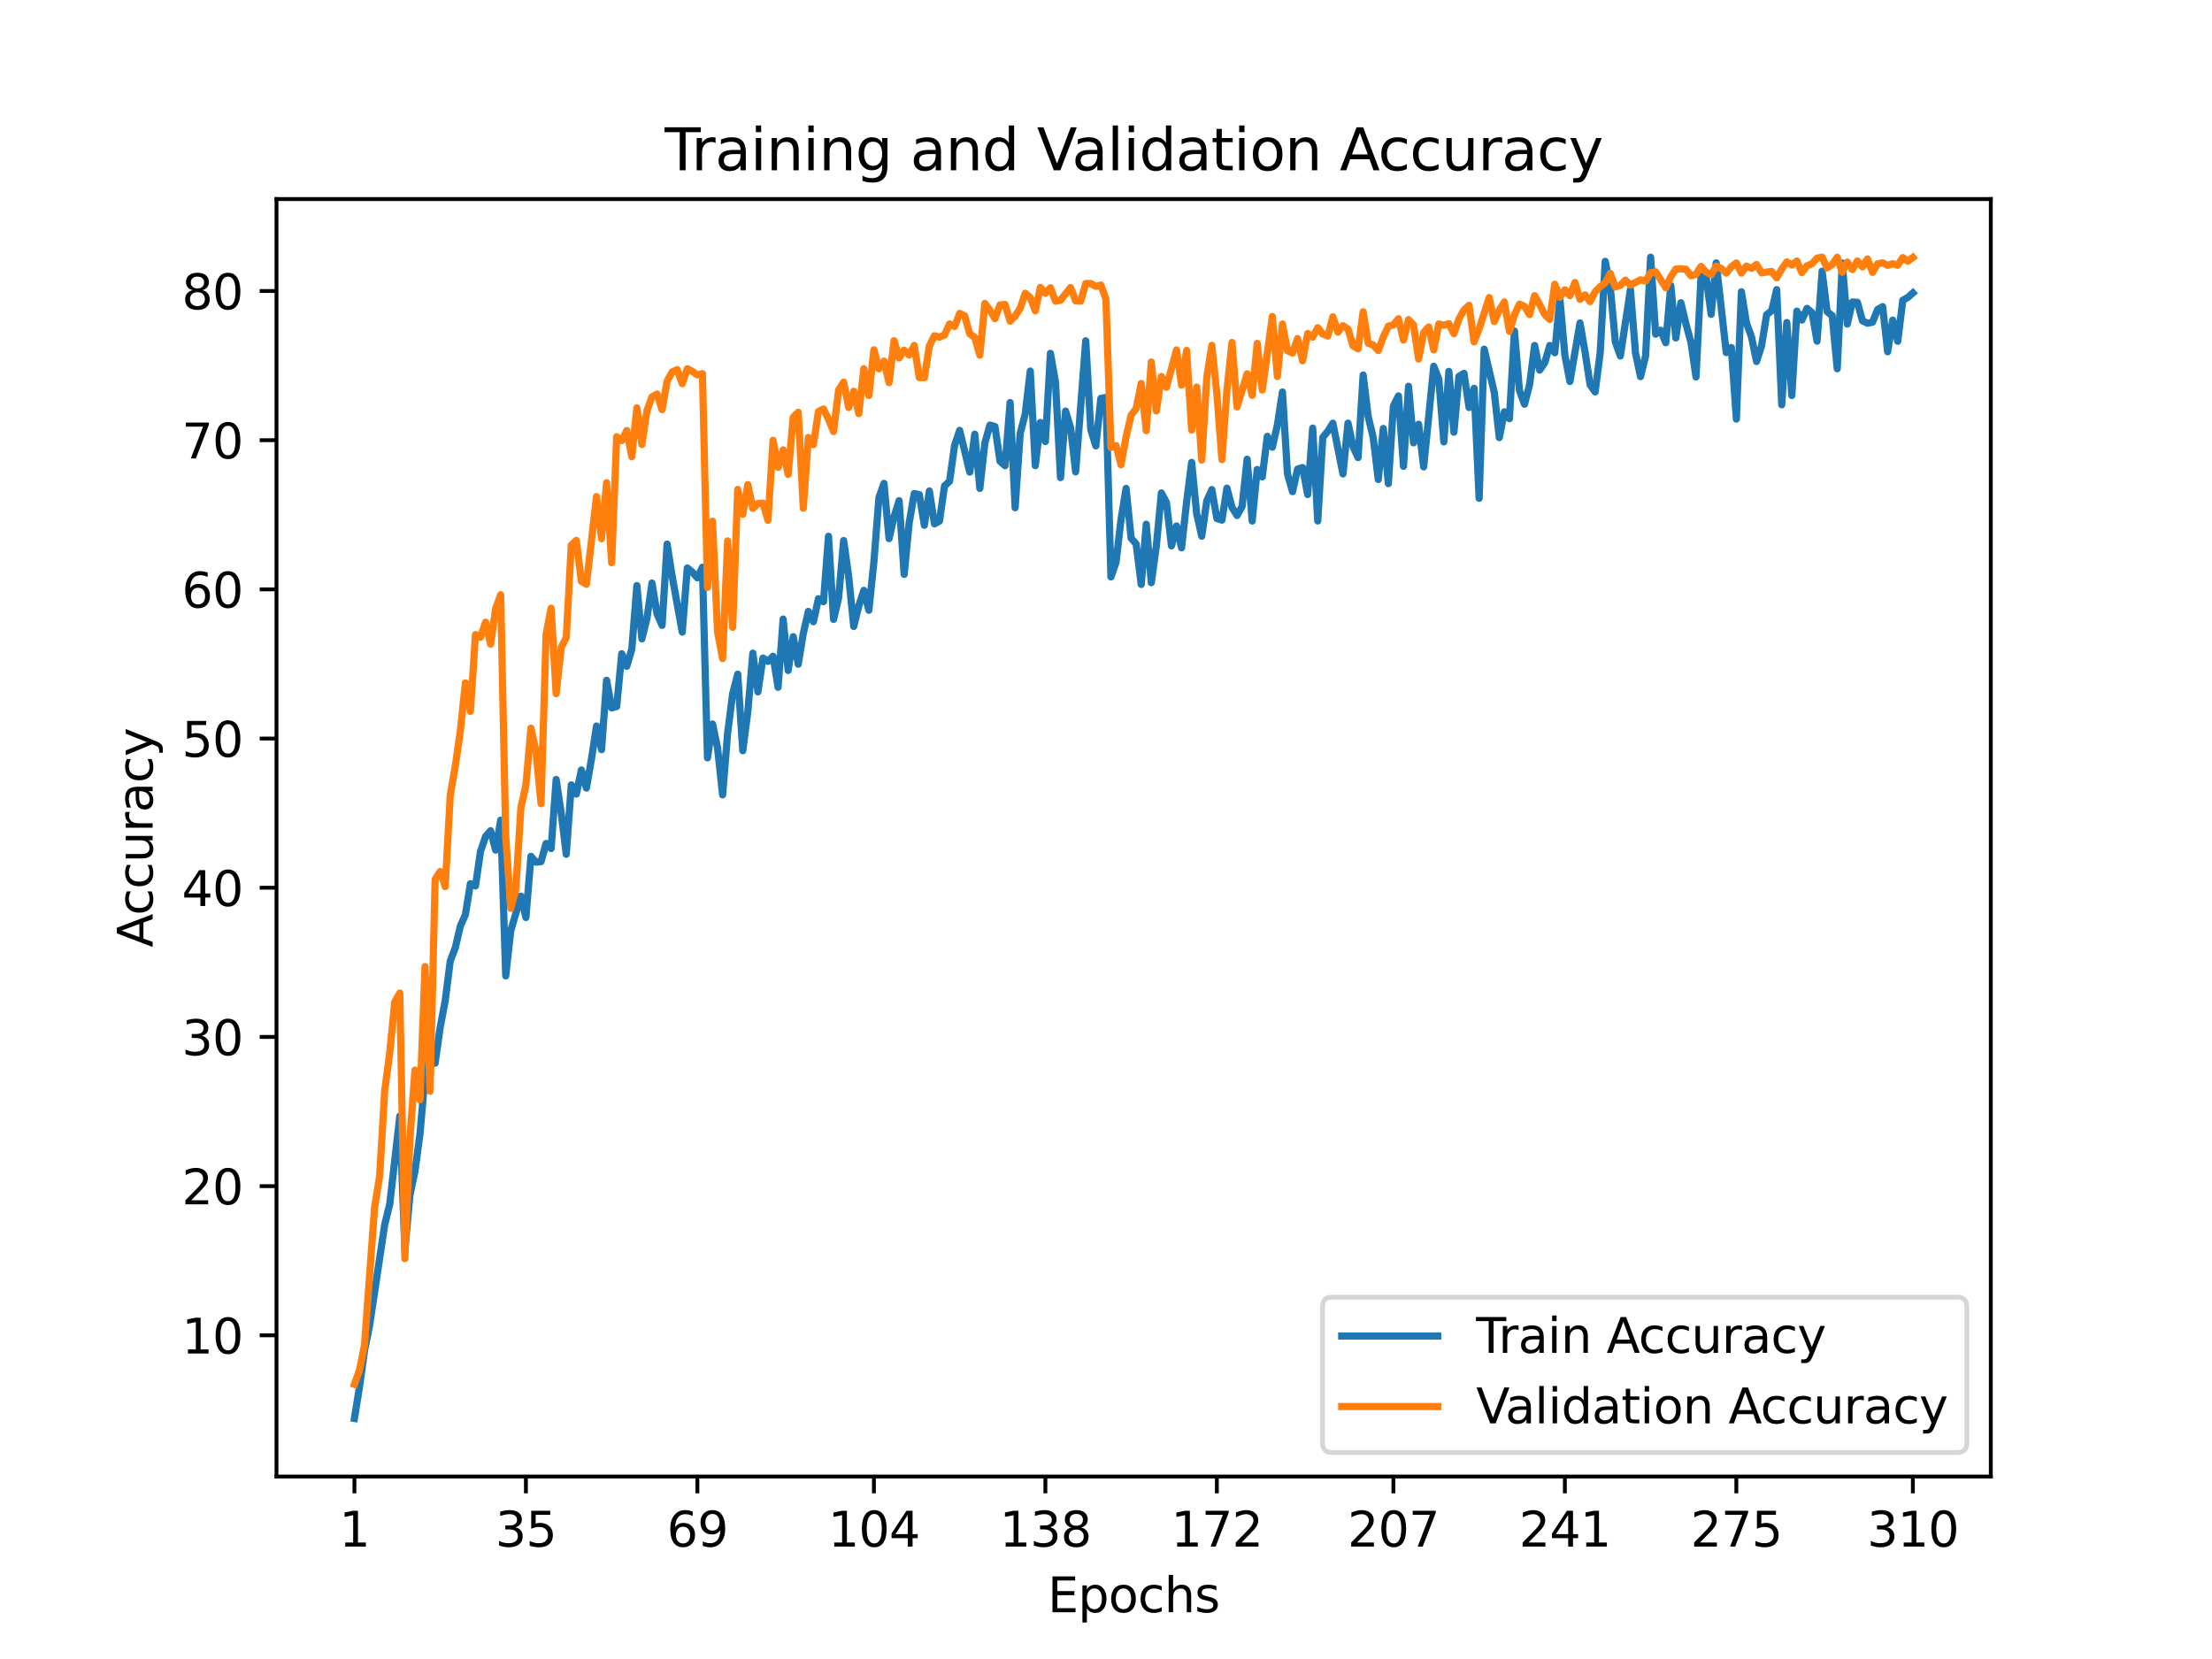 <?xml version="1.0" encoding="utf-8" standalone="no"?>
<!DOCTYPE svg PUBLIC "-//W3C//DTD SVG 1.1//EN"
  "http://www.w3.org/Graphics/SVG/1.1/DTD/svg11.dtd">
<svg xmlns:xlink="http://www.w3.org/1999/xlink" width="460.8pt" height="345.6pt" viewBox="0 0 460.8 345.6" xmlns="http://www.w3.org/2000/svg" version="1.1">
 <defs>
  <style type="text/css">*{stroke-linejoin: round; stroke-linecap: butt}</style>
 </defs>
 <g id="figure_1">
  <g id="patch_1">
   <path d="M 0 345.6 
L 460.8 345.6 
L 460.8 0 
L 0 0 
z
" style="fill: #ffffff"/>
  </g>
  <g id="axes_1">
   <g id="patch_2">
    <path d="M 57.6 307.584 
L 414.72 307.584 
L 414.72 41.472 
L 57.6 41.472 
z
" style="fill: #ffffff"/>
   </g>
   <g id="matplotlib.axis_1">
    <g id="xtick_1">
     <g id="line2d_1">
      <defs>
       <path id="m4231e46c41" d="M 0 0 
L 0 3.5 
" style="stroke: #000000; stroke-width: 0.8"/>
      </defs>
      <g>
       <use xlink:href="#m4231e46c41" x="73.833" y="307.584" style="stroke: #000000; stroke-width: 0.8"/>
      </g>
     </g>
     <g id="text_1">
      <!-- 1 -->
      <g transform="translate(70.651 322.182) scale(0.1 -0.1)">
       <defs>
        <path id="DejaVuSans-31" d="M 794 531 
L 1825 531 
L 1825 4091 
L 703 3866 
L 703 4441 
L 1819 4666 
L 2450 4666 
L 2450 531 
L 3481 531 
L 3481 0 
L 794 0 
L 794 531 
z
" transform="scale(0.016)"/>
       </defs>
       <use xlink:href="#DejaVuSans-31"/>
      </g>
     </g>
    </g>
    <g id="xtick_2">
     <g id="line2d_2">
      <g>
       <use xlink:href="#m4231e46c41" x="109.555" y="307.584" style="stroke: #000000; stroke-width: 0.8"/>
      </g>
     </g>
     <g id="text_2">
      <!-- 35 -->
      <g transform="translate(103.193 322.182) scale(0.1 -0.1)">
       <defs>
        <path id="DejaVuSans-33" d="M 2597 2516 
Q 3050 2419 3304 2112 
Q 3559 1806 3559 1356 
Q 3559 666 3084 287 
Q 2609 -91 1734 -91 
Q 1441 -91 1130 -33 
Q 819 25 488 141 
L 488 750 
Q 750 597 1062 519 
Q 1375 441 1716 441 
Q 2309 441 2620 675 
Q 2931 909 2931 1356 
Q 2931 1769 2642 2001 
Q 2353 2234 1838 2234 
L 1294 2234 
L 1294 2753 
L 1863 2753 
Q 2328 2753 2575 2939 
Q 2822 3125 2822 3475 
Q 2822 3834 2567 4026 
Q 2313 4219 1838 4219 
Q 1578 4219 1281 4162 
Q 984 4106 628 3988 
L 628 4550 
Q 988 4650 1302 4700 
Q 1616 4750 1894 4750 
Q 2613 4750 3031 4423 
Q 3450 4097 3450 3541 
Q 3450 3153 3228 2886 
Q 3006 2619 2597 2516 
z
" transform="scale(0.016)"/>
        <path id="DejaVuSans-35" d="M 691 4666 
L 3169 4666 
L 3169 4134 
L 1269 4134 
L 1269 2991 
Q 1406 3038 1543 3061 
Q 1681 3084 1819 3084 
Q 2600 3084 3056 2656 
Q 3513 2228 3513 1497 
Q 3513 744 3044 326 
Q 2575 -91 1722 -91 
Q 1428 -91 1123 -41 
Q 819 9 494 109 
L 494 744 
Q 775 591 1075 516 
Q 1375 441 1709 441 
Q 2250 441 2565 725 
Q 2881 1009 2881 1497 
Q 2881 1984 2565 2268 
Q 2250 2553 1709 2553 
Q 1456 2553 1204 2497 
Q 953 2441 691 2322 
L 691 4666 
z
" transform="scale(0.016)"/>
       </defs>
       <use xlink:href="#DejaVuSans-33"/>
       <use xlink:href="#DejaVuSans-35" x="63.623"/>
      </g>
     </g>
    </g>
    <g id="xtick_3">
     <g id="line2d_3">
      <g>
       <use xlink:href="#m4231e46c41" x="145.278" y="307.584" style="stroke: #000000; stroke-width: 0.8"/>
      </g>
     </g>
     <g id="text_3">
      <!-- 69 -->
      <g transform="translate(138.915 322.182) scale(0.1 -0.1)">
       <defs>
        <path id="DejaVuSans-36" d="M 2113 2584 
Q 1688 2584 1439 2293 
Q 1191 2003 1191 1497 
Q 1191 994 1439 701 
Q 1688 409 2113 409 
Q 2538 409 2786 701 
Q 3034 994 3034 1497 
Q 3034 2003 2786 2293 
Q 2538 2584 2113 2584 
z
M 3366 4563 
L 3366 3988 
Q 3128 4100 2886 4159 
Q 2644 4219 2406 4219 
Q 1781 4219 1451 3797 
Q 1122 3375 1075 2522 
Q 1259 2794 1537 2939 
Q 1816 3084 2150 3084 
Q 2853 3084 3261 2657 
Q 3669 2231 3669 1497 
Q 3669 778 3244 343 
Q 2819 -91 2113 -91 
Q 1303 -91 875 529 
Q 447 1150 447 2328 
Q 447 3434 972 4092 
Q 1497 4750 2381 4750 
Q 2619 4750 2861 4703 
Q 3103 4656 3366 4563 
z
" transform="scale(0.016)"/>
        <path id="DejaVuSans-39" d="M 703 97 
L 703 672 
Q 941 559 1184 500 
Q 1428 441 1663 441 
Q 2288 441 2617 861 
Q 2947 1281 2994 2138 
Q 2813 1869 2534 1725 
Q 2256 1581 1919 1581 
Q 1219 1581 811 2004 
Q 403 2428 403 3163 
Q 403 3881 828 4315 
Q 1253 4750 1959 4750 
Q 2769 4750 3195 4129 
Q 3622 3509 3622 2328 
Q 3622 1225 3098 567 
Q 2575 -91 1691 -91 
Q 1453 -91 1209 -44 
Q 966 3 703 97 
z
M 1959 2075 
Q 2384 2075 2632 2365 
Q 2881 2656 2881 3163 
Q 2881 3666 2632 3958 
Q 2384 4250 1959 4250 
Q 1534 4250 1286 3958 
Q 1038 3666 1038 3163 
Q 1038 2656 1286 2365 
Q 1534 2075 1959 2075 
z
" transform="scale(0.016)"/>
       </defs>
       <use xlink:href="#DejaVuSans-36"/>
       <use xlink:href="#DejaVuSans-39" x="63.623"/>
      </g>
     </g>
    </g>
    <g id="xtick_4">
     <g id="line2d_4">
      <g>
       <use xlink:href="#m4231e46c41" x="182.051" y="307.584" style="stroke: #000000; stroke-width: 0.8"/>
      </g>
     </g>
     <g id="text_4">
      <!-- 104 -->
      <g transform="translate(172.507 322.182) scale(0.1 -0.1)">
       <defs>
        <path id="DejaVuSans-30" d="M 2034 4250 
Q 1547 4250 1301 3770 
Q 1056 3291 1056 2328 
Q 1056 1369 1301 889 
Q 1547 409 2034 409 
Q 2525 409 2770 889 
Q 3016 1369 3016 2328 
Q 3016 3291 2770 3770 
Q 2525 4250 2034 4250 
z
M 2034 4750 
Q 2819 4750 3233 4129 
Q 3647 3509 3647 2328 
Q 3647 1150 3233 529 
Q 2819 -91 2034 -91 
Q 1250 -91 836 529 
Q 422 1150 422 2328 
Q 422 3509 836 4129 
Q 1250 4750 2034 4750 
z
" transform="scale(0.016)"/>
        <path id="DejaVuSans-34" d="M 2419 4116 
L 825 1625 
L 2419 1625 
L 2419 4116 
z
M 2253 4666 
L 3047 4666 
L 3047 1625 
L 3713 1625 
L 3713 1100 
L 3047 1100 
L 3047 0 
L 2419 0 
L 2419 1100 
L 313 1100 
L 313 1709 
L 2253 4666 
z
" transform="scale(0.016)"/>
       </defs>
       <use xlink:href="#DejaVuSans-31"/>
       <use xlink:href="#DejaVuSans-30" x="63.623"/>
       <use xlink:href="#DejaVuSans-34" x="127.246"/>
      </g>
     </g>
    </g>
    <g id="xtick_5">
     <g id="line2d_5">
      <g>
       <use xlink:href="#m4231e46c41" x="217.773" y="307.584" style="stroke: #000000; stroke-width: 0.8"/>
      </g>
     </g>
     <g id="text_5">
      <!-- 138 -->
      <g transform="translate(208.23 322.182) scale(0.1 -0.1)">
       <defs>
        <path id="DejaVuSans-38" d="M 2034 2216 
Q 1584 2216 1326 1975 
Q 1069 1734 1069 1313 
Q 1069 891 1326 650 
Q 1584 409 2034 409 
Q 2484 409 2743 651 
Q 3003 894 3003 1313 
Q 3003 1734 2745 1975 
Q 2488 2216 2034 2216 
z
M 1403 2484 
Q 997 2584 770 2862 
Q 544 3141 544 3541 
Q 544 4100 942 4425 
Q 1341 4750 2034 4750 
Q 2731 4750 3128 4425 
Q 3525 4100 3525 3541 
Q 3525 3141 3298 2862 
Q 3072 2584 2669 2484 
Q 3125 2378 3379 2068 
Q 3634 1759 3634 1313 
Q 3634 634 3220 271 
Q 2806 -91 2034 -91 
Q 1263 -91 848 271 
Q 434 634 434 1313 
Q 434 1759 690 2068 
Q 947 2378 1403 2484 
z
M 1172 3481 
Q 1172 3119 1398 2916 
Q 1625 2713 2034 2713 
Q 2441 2713 2670 2916 
Q 2900 3119 2900 3481 
Q 2900 3844 2670 4047 
Q 2441 4250 2034 4250 
Q 1625 4250 1398 4047 
Q 1172 3844 1172 3481 
z
" transform="scale(0.016)"/>
       </defs>
       <use xlink:href="#DejaVuSans-31"/>
       <use xlink:href="#DejaVuSans-33" x="63.623"/>
       <use xlink:href="#DejaVuSans-38" x="127.246"/>
      </g>
     </g>
    </g>
    <g id="xtick_6">
     <g id="line2d_6">
      <g>
       <use xlink:href="#m4231e46c41" x="253.496" y="307.584" style="stroke: #000000; stroke-width: 0.8"/>
      </g>
     </g>
     <g id="text_6">
      <!-- 172 -->
      <g transform="translate(243.952 322.182) scale(0.1 -0.1)">
       <defs>
        <path id="DejaVuSans-37" d="M 525 4666 
L 3525 4666 
L 3525 4397 
L 1831 0 
L 1172 0 
L 2766 4134 
L 525 4134 
L 525 4666 
z
" transform="scale(0.016)"/>
        <path id="DejaVuSans-32" d="M 1228 531 
L 3431 531 
L 3431 0 
L 469 0 
L 469 531 
Q 828 903 1448 1529 
Q 2069 2156 2228 2338 
Q 2531 2678 2651 2914 
Q 2772 3150 2772 3378 
Q 2772 3750 2511 3984 
Q 2250 4219 1831 4219 
Q 1534 4219 1204 4116 
Q 875 4013 500 3803 
L 500 4441 
Q 881 4594 1212 4672 
Q 1544 4750 1819 4750 
Q 2544 4750 2975 4387 
Q 3406 4025 3406 3419 
Q 3406 3131 3298 2873 
Q 3191 2616 2906 2266 
Q 2828 2175 2409 1742 
Q 1991 1309 1228 531 
z
" transform="scale(0.016)"/>
       </defs>
       <use xlink:href="#DejaVuSans-31"/>
       <use xlink:href="#DejaVuSans-37" x="63.623"/>
       <use xlink:href="#DejaVuSans-32" x="127.246"/>
      </g>
     </g>
    </g>
    <g id="xtick_7">
     <g id="line2d_7">
      <g>
       <use xlink:href="#m4231e46c41" x="290.269" y="307.584" style="stroke: #000000; stroke-width: 0.8"/>
      </g>
     </g>
     <g id="text_7">
      <!-- 207 -->
      <g transform="translate(280.725 322.182) scale(0.1 -0.1)">
       <use xlink:href="#DejaVuSans-32"/>
       <use xlink:href="#DejaVuSans-30" x="63.623"/>
       <use xlink:href="#DejaVuSans-37" x="127.246"/>
      </g>
     </g>
    </g>
    <g id="xtick_8">
     <g id="line2d_8">
      <g>
       <use xlink:href="#m4231e46c41" x="325.992" y="307.584" style="stroke: #000000; stroke-width: 0.8"/>
      </g>
     </g>
     <g id="text_8">
      <!-- 241 -->
      <g transform="translate(316.448 322.182) scale(0.1 -0.1)">
       <use xlink:href="#DejaVuSans-32"/>
       <use xlink:href="#DejaVuSans-34" x="63.623"/>
       <use xlink:href="#DejaVuSans-31" x="127.246"/>
      </g>
     </g>
    </g>
    <g id="xtick_9">
     <g id="line2d_9">
      <g>
       <use xlink:href="#m4231e46c41" x="361.714" y="307.584" style="stroke: #000000; stroke-width: 0.8"/>
      </g>
     </g>
     <g id="text_9">
      <!-- 275 -->
      <g transform="translate(352.17 322.182) scale(0.1 -0.1)">
       <use xlink:href="#DejaVuSans-32"/>
       <use xlink:href="#DejaVuSans-37" x="63.623"/>
       <use xlink:href="#DejaVuSans-35" x="127.246"/>
      </g>
     </g>
    </g>
    <g id="xtick_10">
     <g id="line2d_10">
      <g>
       <use xlink:href="#m4231e46c41" x="398.487" y="307.584" style="stroke: #000000; stroke-width: 0.8"/>
      </g>
     </g>
     <g id="text_10">
      <!-- 310 -->
      <g transform="translate(388.944 322.182) scale(0.1 -0.1)">
       <use xlink:href="#DejaVuSans-33"/>
       <use xlink:href="#DejaVuSans-31" x="63.623"/>
       <use xlink:href="#DejaVuSans-30" x="127.246"/>
      </g>
     </g>
    </g>
    <g id="text_11">
     <!-- Epochs -->
     <g transform="translate(218.244 335.861) scale(0.1 -0.1)">
      <defs>
       <path id="DejaVuSans-45" d="M 628 4666 
L 3578 4666 
L 3578 4134 
L 1259 4134 
L 1259 2753 
L 3481 2753 
L 3481 2222 
L 1259 2222 
L 1259 531 
L 3634 531 
L 3634 0 
L 628 0 
L 628 4666 
z
" transform="scale(0.016)"/>
       <path id="DejaVuSans-70" d="M 1159 525 
L 1159 -1331 
L 581 -1331 
L 581 3500 
L 1159 3500 
L 1159 2969 
Q 1341 3281 1617 3432 
Q 1894 3584 2278 3584 
Q 2916 3584 3314 3078 
Q 3713 2572 3713 1747 
Q 3713 922 3314 415 
Q 2916 -91 2278 -91 
Q 1894 -91 1617 61 
Q 1341 213 1159 525 
z
M 3116 1747 
Q 3116 2381 2855 2742 
Q 2594 3103 2138 3103 
Q 1681 3103 1420 2742 
Q 1159 2381 1159 1747 
Q 1159 1113 1420 752 
Q 1681 391 2138 391 
Q 2594 391 2855 752 
Q 3116 1113 3116 1747 
z
" transform="scale(0.016)"/>
       <path id="DejaVuSans-6f" d="M 1959 3097 
Q 1497 3097 1228 2736 
Q 959 2375 959 1747 
Q 959 1119 1226 758 
Q 1494 397 1959 397 
Q 2419 397 2687 759 
Q 2956 1122 2956 1747 
Q 2956 2369 2687 2733 
Q 2419 3097 1959 3097 
z
M 1959 3584 
Q 2709 3584 3137 3096 
Q 3566 2609 3566 1747 
Q 3566 888 3137 398 
Q 2709 -91 1959 -91 
Q 1206 -91 779 398 
Q 353 888 353 1747 
Q 353 2609 779 3096 
Q 1206 3584 1959 3584 
z
" transform="scale(0.016)"/>
       <path id="DejaVuSans-63" d="M 3122 3366 
L 3122 2828 
Q 2878 2963 2633 3030 
Q 2388 3097 2138 3097 
Q 1578 3097 1268 2742 
Q 959 2388 959 1747 
Q 959 1106 1268 751 
Q 1578 397 2138 397 
Q 2388 397 2633 464 
Q 2878 531 3122 666 
L 3122 134 
Q 2881 22 2623 -34 
Q 2366 -91 2075 -91 
Q 1284 -91 818 406 
Q 353 903 353 1747 
Q 353 2603 823 3093 
Q 1294 3584 2113 3584 
Q 2378 3584 2631 3529 
Q 2884 3475 3122 3366 
z
" transform="scale(0.016)"/>
       <path id="DejaVuSans-68" d="M 3513 2113 
L 3513 0 
L 2938 0 
L 2938 2094 
Q 2938 2591 2744 2837 
Q 2550 3084 2163 3084 
Q 1697 3084 1428 2787 
Q 1159 2491 1159 1978 
L 1159 0 
L 581 0 
L 581 4863 
L 1159 4863 
L 1159 2956 
Q 1366 3272 1645 3428 
Q 1925 3584 2291 3584 
Q 2894 3584 3203 3211 
Q 3513 2838 3513 2113 
z
" transform="scale(0.016)"/>
       <path id="DejaVuSans-73" d="M 2834 3397 
L 2834 2853 
Q 2591 2978 2328 3040 
Q 2066 3103 1784 3103 
Q 1356 3103 1142 2972 
Q 928 2841 928 2578 
Q 928 2378 1081 2264 
Q 1234 2150 1697 2047 
L 1894 2003 
Q 2506 1872 2764 1633 
Q 3022 1394 3022 966 
Q 3022 478 2636 193 
Q 2250 -91 1575 -91 
Q 1294 -91 989 -36 
Q 684 19 347 128 
L 347 722 
Q 666 556 975 473 
Q 1284 391 1588 391 
Q 1994 391 2212 530 
Q 2431 669 2431 922 
Q 2431 1156 2273 1281 
Q 2116 1406 1581 1522 
L 1381 1569 
Q 847 1681 609 1914 
Q 372 2147 372 2553 
Q 372 3047 722 3315 
Q 1072 3584 1716 3584 
Q 2034 3584 2315 3537 
Q 2597 3491 2834 3397 
z
" transform="scale(0.016)"/>
      </defs>
      <use xlink:href="#DejaVuSans-45"/>
      <use xlink:href="#DejaVuSans-70" x="63.184"/>
      <use xlink:href="#DejaVuSans-6f" x="126.66"/>
      <use xlink:href="#DejaVuSans-63" x="187.842"/>
      <use xlink:href="#DejaVuSans-68" x="242.822"/>
      <use xlink:href="#DejaVuSans-73" x="306.201"/>
     </g>
    </g>
   </g>
   <g id="matplotlib.axis_2">
    <g id="ytick_1">
     <g id="line2d_11">
      <defs>
       <path id="m4db4004e8b" d="M 0 0 
L -3.5 0 
" style="stroke: #000000; stroke-width: 0.8"/>
      </defs>
      <g>
       <use xlink:href="#m4db4004e8b" x="57.6" y="278.165" style="stroke: #000000; stroke-width: 0.8"/>
      </g>
     </g>
     <g id="text_12">
      <!-- 10 -->
      <g transform="translate(37.875 281.965) scale(0.1 -0.1)">
       <use xlink:href="#DejaVuSans-31"/>
       <use xlink:href="#DejaVuSans-30" x="63.623"/>
      </g>
     </g>
    </g>
    <g id="ytick_2">
     <g id="line2d_12">
      <g>
       <use xlink:href="#m4db4004e8b" x="57.6" y="247.088" style="stroke: #000000; stroke-width: 0.8"/>
      </g>
     </g>
     <g id="text_13">
      <!-- 20 -->
      <g transform="translate(37.875 250.887) scale(0.1 -0.1)">
       <use xlink:href="#DejaVuSans-32"/>
       <use xlink:href="#DejaVuSans-30" x="63.623"/>
      </g>
     </g>
    </g>
    <g id="ytick_3">
     <g id="line2d_13">
      <g>
       <use xlink:href="#m4db4004e8b" x="57.6" y="216.01" style="stroke: #000000; stroke-width: 0.8"/>
      </g>
     </g>
     <g id="text_14">
      <!-- 30 -->
      <g transform="translate(37.875 219.81) scale(0.1 -0.1)">
       <use xlink:href="#DejaVuSans-33"/>
       <use xlink:href="#DejaVuSans-30" x="63.623"/>
      </g>
     </g>
    </g>
    <g id="ytick_4">
     <g id="line2d_14">
      <g>
       <use xlink:href="#m4db4004e8b" x="57.6" y="184.933" style="stroke: #000000; stroke-width: 0.8"/>
      </g>
     </g>
     <g id="text_15">
      <!-- 40 -->
      <g transform="translate(37.875 188.732) scale(0.1 -0.1)">
       <use xlink:href="#DejaVuSans-34"/>
       <use xlink:href="#DejaVuSans-30" x="63.623"/>
      </g>
     </g>
    </g>
    <g id="ytick_5">
     <g id="line2d_15">
      <g>
       <use xlink:href="#m4db4004e8b" x="57.6" y="153.855" style="stroke: #000000; stroke-width: 0.8"/>
      </g>
     </g>
     <g id="text_16">
      <!-- 50 -->
      <g transform="translate(37.875 157.654) scale(0.1 -0.1)">
       <use xlink:href="#DejaVuSans-35"/>
       <use xlink:href="#DejaVuSans-30" x="63.623"/>
      </g>
     </g>
    </g>
    <g id="ytick_6">
     <g id="line2d_16">
      <g>
       <use xlink:href="#m4db4004e8b" x="57.6" y="122.778" style="stroke: #000000; stroke-width: 0.8"/>
      </g>
     </g>
     <g id="text_17">
      <!-- 60 -->
      <g transform="translate(37.875 126.577) scale(0.1 -0.1)">
       <use xlink:href="#DejaVuSans-36"/>
       <use xlink:href="#DejaVuSans-30" x="63.623"/>
      </g>
     </g>
    </g>
    <g id="ytick_7">
     <g id="line2d_17">
      <g>
       <use xlink:href="#m4db4004e8b" x="57.6" y="91.7" style="stroke: #000000; stroke-width: 0.8"/>
      </g>
     </g>
     <g id="text_18">
      <!-- 70 -->
      <g transform="translate(37.875 95.499) scale(0.1 -0.1)">
       <use xlink:href="#DejaVuSans-37"/>
       <use xlink:href="#DejaVuSans-30" x="63.623"/>
      </g>
     </g>
    </g>
    <g id="ytick_8">
     <g id="line2d_18">
      <g>
       <use xlink:href="#m4db4004e8b" x="57.6" y="60.623" style="stroke: #000000; stroke-width: 0.8"/>
      </g>
     </g>
     <g id="text_19">
      <!-- 80 -->
      <g transform="translate(37.875 64.422) scale(0.1 -0.1)">
       <use xlink:href="#DejaVuSans-38"/>
       <use xlink:href="#DejaVuSans-30" x="63.623"/>
      </g>
     </g>
    </g>
    <g id="text_20">
     <!-- Accuracy -->
     <g transform="translate(31.795 197.356) rotate(-90) scale(0.1 -0.1)">
      <defs>
       <path id="DejaVuSans-41" d="M 2188 4044 
L 1331 1722 
L 3047 1722 
L 2188 4044 
z
M 1831 4666 
L 2547 4666 
L 4325 0 
L 3669 0 
L 3244 1197 
L 1141 1197 
L 716 0 
L 50 0 
L 1831 4666 
z
" transform="scale(0.016)"/>
       <path id="DejaVuSans-75" d="M 544 1381 
L 544 3500 
L 1119 3500 
L 1119 1403 
Q 1119 906 1312 657 
Q 1506 409 1894 409 
Q 2359 409 2629 706 
Q 2900 1003 2900 1516 
L 2900 3500 
L 3475 3500 
L 3475 0 
L 2900 0 
L 2900 538 
Q 2691 219 2414 64 
Q 2138 -91 1772 -91 
Q 1169 -91 856 284 
Q 544 659 544 1381 
z
M 1991 3584 
L 1991 3584 
z
" transform="scale(0.016)"/>
       <path id="DejaVuSans-72" d="M 2631 2963 
Q 2534 3019 2420 3045 
Q 2306 3072 2169 3072 
Q 1681 3072 1420 2755 
Q 1159 2438 1159 1844 
L 1159 0 
L 581 0 
L 581 3500 
L 1159 3500 
L 1159 2956 
Q 1341 3275 1631 3429 
Q 1922 3584 2338 3584 
Q 2397 3584 2469 3576 
Q 2541 3569 2628 3553 
L 2631 2963 
z
" transform="scale(0.016)"/>
       <path id="DejaVuSans-61" d="M 2194 1759 
Q 1497 1759 1228 1600 
Q 959 1441 959 1056 
Q 959 750 1161 570 
Q 1363 391 1709 391 
Q 2188 391 2477 730 
Q 2766 1069 2766 1631 
L 2766 1759 
L 2194 1759 
z
M 3341 1997 
L 3341 0 
L 2766 0 
L 2766 531 
Q 2569 213 2275 61 
Q 1981 -91 1556 -91 
Q 1019 -91 701 211 
Q 384 513 384 1019 
Q 384 1609 779 1909 
Q 1175 2209 1959 2209 
L 2766 2209 
L 2766 2266 
Q 2766 2663 2505 2880 
Q 2244 3097 1772 3097 
Q 1472 3097 1187 3025 
Q 903 2953 641 2809 
L 641 3341 
Q 956 3463 1253 3523 
Q 1550 3584 1831 3584 
Q 2591 3584 2966 3190 
Q 3341 2797 3341 1997 
z
" transform="scale(0.016)"/>
       <path id="DejaVuSans-79" d="M 2059 -325 
Q 1816 -950 1584 -1140 
Q 1353 -1331 966 -1331 
L 506 -1331 
L 506 -850 
L 844 -850 
Q 1081 -850 1212 -737 
Q 1344 -625 1503 -206 
L 1606 56 
L 191 3500 
L 800 3500 
L 1894 763 
L 2988 3500 
L 3597 3500 
L 2059 -325 
z
" transform="scale(0.016)"/>
      </defs>
      <use xlink:href="#DejaVuSans-41"/>
      <use xlink:href="#DejaVuSans-63" x="66.658"/>
      <use xlink:href="#DejaVuSans-63" x="121.639"/>
      <use xlink:href="#DejaVuSans-75" x="176.619"/>
      <use xlink:href="#DejaVuSans-72" x="239.998"/>
      <use xlink:href="#DejaVuSans-61" x="281.111"/>
      <use xlink:href="#DejaVuSans-63" x="342.391"/>
      <use xlink:href="#DejaVuSans-79" x="397.371"/>
     </g>
    </g>
   </g>
   <g id="line2d_19">
    <path d="M 73.833 295.488 
L 74.883 288.943 
L 75.934 281.354 
L 76.985 276.164 
L 80.137 255.137 
L 81.187 250.854 
L 83.289 232.494 
L 84.339 260.383 
L 85.39 249.002 
L 86.441 244.03 
L 87.491 236.217 
L 88.542 224.109 
L 89.593 218.944 
L 90.643 221.48 
L 91.694 214.04 
L 92.745 208.465 
L 93.795 200.204 
L 94.846 197.42 
L 95.897 192.926 
L 96.947 190.564 
L 97.998 184.094 
L 99.049 184.554 
L 100.099 177.368 
L 101.15 174.273 
L 102.201 173.055 
L 103.251 177.095 
L 104.302 170.848 
L 105.353 203.3 
L 106.403 193.889 
L 108.505 186.679 
L 109.555 191.13 
L 110.606 178.394 
L 111.657 179.612 
L 112.707 179.5 
L 113.758 175.703 
L 114.809 176.772 
L 115.859 162.377 
L 116.91 169.357 
L 117.961 177.965 
L 119.011 163.502 
L 120.062 165.416 
L 121.113 160.394 
L 122.163 164.167 
L 123.214 158.1 
L 124.265 151.245 
L 125.315 156.167 
L 126.366 141.716 
L 127.416 147.472 
L 128.467 147.18 
L 129.518 136.191 
L 130.568 138.795 
L 131.619 135.202 
L 132.67 121.988 
L 133.72 133.077 
L 134.771 128.825 
L 135.822 121.454 
L 136.872 127.868 
L 137.923 130.274 
L 138.974 113.343 
L 140.024 120.062 
L 142.126 131.678 
L 143.176 118.315 
L 144.227 119.185 
L 145.278 120.366 
L 146.328 118.172 
L 147.379 157.883 
L 148.43 150.816 
L 149.48 155.807 
L 150.531 165.59 
L 151.582 152.687 
L 152.632 144.482 
L 153.683 140.448 
L 154.734 156.397 
L 155.784 148.236 
L 156.835 136.06 
L 157.886 144.134 
L 158.936 137.086 
L 159.987 137.782 
L 161.038 136.707 
L 162.088 143.171 
L 163.139 128.962 
L 164.19 139.671 
L 165.24 132.629 
L 166.291 138.372 
L 167.342 131.946 
L 168.392 127.371 
L 169.443 129.509 
L 170.494 124.717 
L 171.544 125.345 
L 172.595 111.708 
L 173.646 129.037 
L 174.696 124.562 
L 175.747 112.609 
L 176.798 120.117 
L 177.848 130.497 
L 178.899 126.221 
L 179.95 122.983 
L 181 127.129 
L 182.051 117.041 
L 183.102 103.64 
L 184.152 100.7 
L 185.203 112.211 
L 186.254 107.593 
L 187.304 104.299 
L 188.355 119.651 
L 189.406 108.855 
L 190.456 102.807 
L 191.507 103.031 
L 192.558 109.427 
L 193.608 102.279 
L 194.659 109.128 
L 195.71 108.544 
L 196.76 101.229 
L 197.811 100.253 
L 198.862 92.769 
L 199.912 89.655 
L 202.013 98.345 
L 203.064 90.438 
L 204.115 101.751 
L 205.165 92.291 
L 206.216 88.549 
L 207.267 88.853 
L 208.317 96.082 
L 209.368 97.014 
L 210.419 83.856 
L 211.469 105.772 
L 212.52 90.32 
L 213.571 86.224 
L 214.621 77.299 
L 215.672 97.002 
L 216.723 88.014 
L 217.773 91.986 
L 218.824 73.607 
L 219.875 79.586 
L 220.925 99.501 
L 221.976 85.628 
L 223.027 89.127 
L 224.077 98.295 
L 226.179 70.996 
L 227.229 89.481 
L 228.28 92.894 
L 229.331 82.986 
L 230.381 82.8 
L 231.432 120.192 
L 232.483 117.146 
L 233.533 108.196 
L 234.584 101.744 
L 235.635 112.112 
L 236.685 113.324 
L 237.736 121.752 
L 238.787 109.209 
L 239.837 121.379 
L 240.888 113.734 
L 241.939 102.689 
L 242.989 104.659 
L 244.04 113.722 
L 245.091 109.564 
L 246.141 114.119 
L 247.192 104.572 
L 248.243 96.324 
L 249.293 107.052 
L 250.344 111.702 
L 251.395 104.33 
L 252.445 101.987 
L 253.496 108.016 
L 254.547 108.351 
L 255.597 101.688 
L 256.648 105.697 
L 257.699 107.388 
L 258.749 105.523 
L 259.8 95.659 
L 260.851 108.538 
L 261.901 97.798 
L 262.952 99.345 
L 264.003 90.892 
L 265.053 93.161 
L 266.104 88.518 
L 267.155 81.662 
L 268.205 98.736 
L 269.256 102.416 
L 270.307 97.723 
L 271.357 97.4 
L 272.408 103.025 
L 273.459 89.183 
L 274.509 108.526 
L 275.56 91.128 
L 276.61 89.829 
L 277.661 88.157 
L 279.762 98.73 
L 280.813 88.145 
L 281.864 93.068 
L 282.914 95.324 
L 283.965 78.119 
L 285.016 86.753 
L 286.066 91.166 
L 287.117 99.886 
L 288.168 89.257 
L 289.218 100.737 
L 290.269 84.602 
L 291.32 82.47 
L 292.37 97.145 
L 293.421 80.469 
L 294.472 92.253 
L 295.522 88.375 
L 296.573 97.269 
L 298.674 76.304 
L 299.725 78.965 
L 300.776 92.054 
L 301.826 77.373 
L 302.877 90.034 
L 303.928 78.399 
L 304.978 77.777 
L 306.029 84.9 
L 307.08 80.891 
L 308.13 103.808 
L 309.181 72.743 
L 311.282 81.743 
L 312.333 91.166 
L 313.384 85.795 
L 314.434 87.225 
L 315.485 68.958 
L 316.536 81.364 
L 317.586 84.204 
L 318.637 80.164 
L 319.688 71.966 
L 320.738 77.106 
L 321.789 75.583 
L 322.84 71.966 
L 323.89 73.482 
L 324.941 62.139 
L 325.992 74.005 
L 327.042 79.474 
L 329.144 67.279 
L 330.194 73.346 
L 331.245 80.152 
L 332.296 81.65 
L 333.346 73.52 
L 334.397 54.444 
L 335.448 59.734 
L 336.498 71.22 
L 337.549 74.166 
L 339.65 60.299 
L 340.701 73.514 
L 341.752 78.461 
L 342.802 74.191 
L 343.853 53.587 
L 344.904 69.616 
L 345.954 68.79 
L 347.005 71.4 
L 348.055 59.485 
L 349.106 70.393 
L 350.157 63.065 
L 351.207 67.441 
L 352.258 71.313 
L 353.309 78.529 
L 354.359 57.558 
L 355.41 57.683 
L 356.461 65.471 
L 357.511 54.761 
L 359.613 73.451 
L 360.663 72.389 
L 361.714 87.3 
L 362.765 60.784 
L 363.815 67.267 
L 364.866 70.163 
L 365.917 75.31 
L 366.967 72.059 
L 368.018 65.545 
L 369.069 64.737 
L 370.119 60.337 
L 371.17 84.316 
L 372.221 67.186 
L 373.271 82.389 
L 374.322 64.818 
L 375.373 66.677 
L 376.423 64.24 
L 377.474 65.123 
L 378.525 71.071 
L 379.575 56.502 
L 380.626 64.93 
L 381.677 65.744 
L 382.727 76.82 
L 383.778 54.799 
L 384.829 67.509 
L 385.879 62.922 
L 386.93 62.972 
L 387.981 66.813 
L 389.031 67.335 
L 390.082 67.118 
L 391.133 64.482 
L 392.183 63.873 
L 393.234 73.277 
L 394.285 66.689 
L 395.335 71.096 
L 396.386 62.543 
L 397.437 61.959 
L 398.487 61.033 
L 398.487 61.033 
" clip-path="url(#p571aad77b1)" style="fill: none; stroke: #1f77b4; stroke-width: 1.5; stroke-linecap: square"/>
   </g>
   <g id="line2d_20">
    <path d="M 73.833 288.39 
L 74.883 285.438 
L 75.934 280.185 
L 78.035 251.501 
L 79.086 245.006 
L 80.137 227.26 
L 81.187 219.305 
L 82.238 208.707 
L 83.289 206.874 
L 84.339 262.192 
L 85.39 237.267 
L 86.441 222.941 
L 87.491 229.125 
L 88.542 201.342 
L 89.593 227.323 
L 90.643 183.192 
L 91.694 181.545 
L 92.745 184.715 
L 93.795 165.696 
L 94.846 159.573 
L 95.897 152.27 
L 96.947 142.263 
L 97.998 148.199 
L 99.049 132.194 
L 100.099 132.754 
L 101.15 129.615 
L 102.201 134.183 
L 103.251 126.787 
L 104.302 123.896 
L 105.353 174.304 
L 106.403 189.221 
L 107.454 185.275 
L 108.505 168.337 
L 109.555 163.551 
L 110.606 151.68 
L 111.657 156.466 
L 112.707 167.436 
L 113.758 132.194 
L 114.809 126.693 
L 115.859 144.501 
L 116.91 134.898 
L 117.961 132.847 
L 119.011 113.548 
L 120.062 112.584 
L 121.113 121.099 
L 122.163 121.721 
L 124.265 103.447 
L 125.315 112.211 
L 126.366 100.557 
L 127.416 117.215 
L 128.467 90.985 
L 129.518 91.793 
L 130.568 89.68 
L 131.619 95.15 
L 132.67 84.956 
L 133.72 92.601 
L 134.771 85.547 
L 135.822 82.688 
L 136.872 82.097 
L 137.923 85.329 
L 138.974 79.393 
L 140.024 77.498 
L 141.075 77 
L 142.126 79.922 
L 143.176 76.814 
L 144.227 77.373 
L 145.278 78.088 
L 146.328 77.84 
L 147.379 122.374 
L 148.43 108.575 
L 149.48 131.604 
L 150.531 137.198 
L 151.582 112.677 
L 152.632 130.671 
L 153.683 101.956 
L 154.734 107.115 
L 155.784 100.961 
L 156.835 105.903 
L 157.886 104.877 
L 158.936 104.815 
L 159.987 108.389 
L 161.038 91.731 
L 162.088 97.356 
L 163.139 93.72 
L 164.19 98.817 
L 165.24 86.914 
L 166.291 85.889 
L 167.342 105.871 
L 168.392 91.141 
L 169.443 92.632 
L 170.494 85.733 
L 171.544 85.205 
L 172.595 87.349 
L 173.646 89.898 
L 174.696 81.258 
L 175.747 79.611 
L 176.798 84.894 
L 177.848 81.507 
L 178.899 86.168 
L 179.95 76.814 
L 181 82.377 
L 182.051 72.867 
L 183.102 76.845 
L 184.152 75.229 
L 185.203 79.704 
L 186.254 70.971 
L 187.304 74.576 
L 188.355 72.96 
L 189.406 73.955 
L 190.456 71.966 
L 191.507 78.648 
L 192.558 78.679 
L 193.608 72.059 
L 194.659 69.946 
L 195.71 70.226 
L 196.76 69.79 
L 197.811 67.491 
L 198.862 68.019 
L 199.912 65.284 
L 200.963 65.813 
L 202.013 69.542 
L 203.064 70.288 
L 204.115 73.986 
L 205.165 63.202 
L 206.216 64.601 
L 207.267 66.372 
L 208.317 63.513 
L 209.368 63.42 
L 210.419 66.9 
L 211.469 65.875 
L 212.52 64.228 
L 213.571 61.089 
L 214.621 61.99 
L 215.672 64.756 
L 216.723 59.877 
L 217.773 61.089 
L 218.824 59.939 
L 219.875 62.736 
L 220.925 62.549 
L 223.027 59.908 
L 224.077 62.674 
L 225.128 62.736 
L 226.179 59.069 
L 227.229 59.069 
L 228.28 59.659 
L 229.331 59.38 
L 230.381 62.27 
L 231.432 93.223 
L 232.483 92.819 
L 233.533 96.828 
L 234.584 91.016 
L 235.635 86.479 
L 236.685 85.112 
L 237.736 79.891 
L 238.787 89.711 
L 239.837 75.416 
L 240.888 85.609 
L 241.939 78.43 
L 242.989 80.668 
L 245.091 72.898 
L 246.141 80.233 
L 247.192 72.991 
L 248.243 89.587 
L 249.293 80.637 
L 250.344 95.833 
L 251.395 78.616 
L 252.445 71.935 
L 253.496 82.097 
L 254.547 95.74 
L 255.597 81.196 
L 256.648 71.344 
L 257.699 84.77 
L 259.8 77.871 
L 260.851 82.346 
L 261.901 71.531 
L 262.952 81.258 
L 265.053 65.937 
L 266.104 78.43 
L 267.155 67.491 
L 268.205 73.054 
L 269.256 73.551 
L 270.307 70.536 
L 271.357 75.167 
L 272.408 69.48 
L 273.459 70.226 
L 274.509 68.268 
L 275.56 69.573 
L 276.61 70.008 
L 277.661 65.999 
L 278.712 69.2 
L 279.762 67.864 
L 280.813 68.547 
L 281.864 72.059 
L 282.914 72.681 
L 283.965 64.942 
L 285.016 71.5 
L 286.066 71.873 
L 287.117 73.023 
L 288.168 70.194 
L 289.218 67.957 
L 290.269 67.677 
L 291.32 66.403 
L 292.37 70.847 
L 293.421 66.589 
L 294.472 67.708 
L 295.522 74.794 
L 296.573 69.262 
L 297.624 68.112 
L 298.674 72.898 
L 299.725 67.491 
L 300.776 67.77 
L 301.826 67.429 
L 302.877 69.511 
L 303.928 66.434 
L 304.978 64.569 
L 306.029 63.606 
L 307.08 71.22 
L 308.13 68.485 
L 310.232 61.99 
L 311.282 66.962 
L 312.333 64.601 
L 313.384 62.891 
L 314.434 69.014 
L 315.485 65.595 
L 316.536 63.357 
L 317.586 63.824 
L 318.637 65.533 
L 319.688 61.586 
L 320.738 63.42 
L 321.789 65.502 
L 322.84 66.527 
L 323.89 59.224 
L 324.941 61.928 
L 325.992 60.374 
L 327.042 61.586 
L 328.093 58.851 
L 329.144 62.363 
L 330.194 61.431 
L 331.245 62.829 
L 332.296 60.778 
L 333.346 59.721 
L 334.397 58.913 
L 335.448 56.955 
L 336.498 59.784 
L 337.549 59.442 
L 338.6 58.354 
L 339.65 59.38 
L 341.752 58.292 
L 342.802 58.54 
L 343.853 56.831 
L 344.904 56.614 
L 347.005 59.939 
L 348.055 57.67 
L 349.106 56.054 
L 350.157 55.992 
L 351.207 56.085 
L 352.258 57.453 
L 353.309 57.142 
L 354.359 55.495 
L 355.41 56.676 
L 356.461 57.235 
L 357.511 55.433 
L 358.562 55.93 
L 359.613 56.893 
L 360.663 55.588 
L 361.714 54.78 
L 362.765 56.893 
L 363.815 55.433 
L 364.866 55.899 
L 365.917 55.091 
L 366.967 56.831 
L 369.069 56.551 
L 370.119 57.888 
L 371.17 56.054 
L 372.221 54.562 
L 373.271 55.215 
L 374.322 54.376 
L 375.373 56.8 
L 376.423 55.37 
L 377.474 54.935 
L 378.525 53.786 
L 379.575 53.568 
L 380.626 55.806 
L 381.677 55.122 
L 382.727 53.599 
L 383.778 56.707 
L 384.829 54.594 
L 385.879 56.147 
L 386.93 54.345 
L 387.981 55.588 
L 389.031 53.941 
L 390.082 56.738 
L 391.133 54.966 
L 392.183 54.749 
L 393.234 55.277 
L 394.285 54.935 
L 395.335 55.246 
L 396.386 53.661 
L 397.437 54.407 
L 398.487 53.63 
L 398.487 53.63 
" clip-path="url(#p571aad77b1)" style="fill: none; stroke: #ff7f0e; stroke-width: 1.5; stroke-linecap: square"/>
   </g>
   <g id="patch_3">
    <path d="M 57.6 307.584 
L 57.6 41.472 
" style="fill: none; stroke: #000000; stroke-width: 0.8; stroke-linejoin: miter; stroke-linecap: square"/>
   </g>
   <g id="patch_4">
    <path d="M 414.72 307.584 
L 414.72 41.472 
" style="fill: none; stroke: #000000; stroke-width: 0.8; stroke-linejoin: miter; stroke-linecap: square"/>
   </g>
   <g id="patch_5">
    <path d="M 57.6 307.584 
L 414.72 307.584 
" style="fill: none; stroke: #000000; stroke-width: 0.8; stroke-linejoin: miter; stroke-linecap: square"/>
   </g>
   <g id="patch_6">
    <path d="M 57.6 41.472 
L 414.72 41.472 
" style="fill: none; stroke: #000000; stroke-width: 0.8; stroke-linejoin: miter; stroke-linecap: square"/>
   </g>
   <g id="text_21">
    <!-- Training and Validation Accuracy -->
    <g transform="translate(138.458 35.472) scale(0.12 -0.12)">
     <defs>
      <path id="DejaVuSans-54" d="M -19 4666 
L 3928 4666 
L 3928 4134 
L 2272 4134 
L 2272 0 
L 1638 0 
L 1638 4134 
L -19 4134 
L -19 4666 
z
" transform="scale(0.016)"/>
      <path id="DejaVuSans-69" d="M 603 3500 
L 1178 3500 
L 1178 0 
L 603 0 
L 603 3500 
z
M 603 4863 
L 1178 4863 
L 1178 4134 
L 603 4134 
L 603 4863 
z
" transform="scale(0.016)"/>
      <path id="DejaVuSans-6e" d="M 3513 2113 
L 3513 0 
L 2938 0 
L 2938 2094 
Q 2938 2591 2744 2837 
Q 2550 3084 2163 3084 
Q 1697 3084 1428 2787 
Q 1159 2491 1159 1978 
L 1159 0 
L 581 0 
L 581 3500 
L 1159 3500 
L 1159 2956 
Q 1366 3272 1645 3428 
Q 1925 3584 2291 3584 
Q 2894 3584 3203 3211 
Q 3513 2838 3513 2113 
z
" transform="scale(0.016)"/>
      <path id="DejaVuSans-67" d="M 2906 1791 
Q 2906 2416 2648 2759 
Q 2391 3103 1925 3103 
Q 1463 3103 1205 2759 
Q 947 2416 947 1791 
Q 947 1169 1205 825 
Q 1463 481 1925 481 
Q 2391 481 2648 825 
Q 2906 1169 2906 1791 
z
M 3481 434 
Q 3481 -459 3084 -895 
Q 2688 -1331 1869 -1331 
Q 1566 -1331 1297 -1286 
Q 1028 -1241 775 -1147 
L 775 -588 
Q 1028 -725 1275 -790 
Q 1522 -856 1778 -856 
Q 2344 -856 2625 -561 
Q 2906 -266 2906 331 
L 2906 616 
Q 2728 306 2450 153 
Q 2172 0 1784 0 
Q 1141 0 747 490 
Q 353 981 353 1791 
Q 353 2603 747 3093 
Q 1141 3584 1784 3584 
Q 2172 3584 2450 3431 
Q 2728 3278 2906 2969 
L 2906 3500 
L 3481 3500 
L 3481 434 
z
" transform="scale(0.016)"/>
      <path id="DejaVuSans-20" transform="scale(0.016)"/>
      <path id="DejaVuSans-64" d="M 2906 2969 
L 2906 4863 
L 3481 4863 
L 3481 0 
L 2906 0 
L 2906 525 
Q 2725 213 2448 61 
Q 2172 -91 1784 -91 
Q 1150 -91 751 415 
Q 353 922 353 1747 
Q 353 2572 751 3078 
Q 1150 3584 1784 3584 
Q 2172 3584 2448 3432 
Q 2725 3281 2906 2969 
z
M 947 1747 
Q 947 1113 1208 752 
Q 1469 391 1925 391 
Q 2381 391 2643 752 
Q 2906 1113 2906 1747 
Q 2906 2381 2643 2742 
Q 2381 3103 1925 3103 
Q 1469 3103 1208 2742 
Q 947 2381 947 1747 
z
" transform="scale(0.016)"/>
      <path id="DejaVuSans-56" d="M 1831 0 
L 50 4666 
L 709 4666 
L 2188 738 
L 3669 4666 
L 4325 4666 
L 2547 0 
L 1831 0 
z
" transform="scale(0.016)"/>
      <path id="DejaVuSans-6c" d="M 603 4863 
L 1178 4863 
L 1178 0 
L 603 0 
L 603 4863 
z
" transform="scale(0.016)"/>
      <path id="DejaVuSans-74" d="M 1172 4494 
L 1172 3500 
L 2356 3500 
L 2356 3053 
L 1172 3053 
L 1172 1153 
Q 1172 725 1289 603 
Q 1406 481 1766 481 
L 2356 481 
L 2356 0 
L 1766 0 
Q 1100 0 847 248 
Q 594 497 594 1153 
L 594 3053 
L 172 3053 
L 172 3500 
L 594 3500 
L 594 4494 
L 1172 4494 
z
" transform="scale(0.016)"/>
     </defs>
     <use xlink:href="#DejaVuSans-54"/>
     <use xlink:href="#DejaVuSans-72" x="46.334"/>
     <use xlink:href="#DejaVuSans-61" x="87.447"/>
     <use xlink:href="#DejaVuSans-69" x="148.727"/>
     <use xlink:href="#DejaVuSans-6e" x="176.51"/>
     <use xlink:href="#DejaVuSans-69" x="239.889"/>
     <use xlink:href="#DejaVuSans-6e" x="267.672"/>
     <use xlink:href="#DejaVuSans-67" x="331.051"/>
     <use xlink:href="#DejaVuSans-20" x="394.527"/>
     <use xlink:href="#DejaVuSans-61" x="426.314"/>
     <use xlink:href="#DejaVuSans-6e" x="487.594"/>
     <use xlink:href="#DejaVuSans-64" x="550.973"/>
     <use xlink:href="#DejaVuSans-20" x="614.449"/>
     <use xlink:href="#DejaVuSans-56" x="646.236"/>
     <use xlink:href="#DejaVuSans-61" x="706.895"/>
     <use xlink:href="#DejaVuSans-6c" x="768.174"/>
     <use xlink:href="#DejaVuSans-69" x="795.957"/>
     <use xlink:href="#DejaVuSans-64" x="823.74"/>
     <use xlink:href="#DejaVuSans-61" x="887.217"/>
     <use xlink:href="#DejaVuSans-74" x="948.496"/>
     <use xlink:href="#DejaVuSans-69" x="987.705"/>
     <use xlink:href="#DejaVuSans-6f" x="1015.488"/>
     <use xlink:href="#DejaVuSans-6e" x="1076.67"/>
     <use xlink:href="#DejaVuSans-20" x="1140.049"/>
     <use xlink:href="#DejaVuSans-41" x="1171.836"/>
     <use xlink:href="#DejaVuSans-63" x="1238.494"/>
     <use xlink:href="#DejaVuSans-63" x="1293.475"/>
     <use xlink:href="#DejaVuSans-75" x="1348.455"/>
     <use xlink:href="#DejaVuSans-72" x="1411.834"/>
     <use xlink:href="#DejaVuSans-61" x="1452.947"/>
     <use xlink:href="#DejaVuSans-63" x="1514.227"/>
     <use xlink:href="#DejaVuSans-79" x="1569.207"/>
    </g>
   </g>
   <g id="legend_1">
    <g id="patch_7">
     <path d="M 277.504 302.584 
L 407.72 302.584 
Q 409.72 302.584 409.72 300.584 
L 409.72 272.228 
Q 409.72 270.228 407.72 270.228 
L 277.504 270.228 
Q 275.504 270.228 275.504 272.228 
L 275.504 300.584 
Q 275.504 302.584 277.504 302.584 
z
" style="fill: #ffffff; opacity: 0.8; stroke: #cccccc; stroke-linejoin: miter"/>
    </g>
    <g id="line2d_21">
     <path d="M 279.504 278.326 
L 289.504 278.326 
L 299.504 278.326 
" style="fill: none; stroke: #1f77b4; stroke-width: 1.5; stroke-linecap: square"/>
    </g>
    <g id="text_22">
     <!-- Train Accuracy -->
     <g transform="translate(307.504 281.826) scale(0.1 -0.1)">
      <use xlink:href="#DejaVuSans-54"/>
      <use xlink:href="#DejaVuSans-72" x="46.334"/>
      <use xlink:href="#DejaVuSans-61" x="87.447"/>
      <use xlink:href="#DejaVuSans-69" x="148.727"/>
      <use xlink:href="#DejaVuSans-6e" x="176.51"/>
      <use xlink:href="#DejaVuSans-20" x="239.889"/>
      <use xlink:href="#DejaVuSans-41" x="271.676"/>
      <use xlink:href="#DejaVuSans-63" x="338.334"/>
      <use xlink:href="#DejaVuSans-63" x="393.314"/>
      <use xlink:href="#DejaVuSans-75" x="448.295"/>
      <use xlink:href="#DejaVuSans-72" x="511.674"/>
      <use xlink:href="#DejaVuSans-61" x="552.787"/>
      <use xlink:href="#DejaVuSans-63" x="614.066"/>
      <use xlink:href="#DejaVuSans-79" x="669.047"/>
     </g>
    </g>
    <g id="line2d_22">
     <path d="M 279.504 293.004 
L 289.504 293.004 
L 299.504 293.004 
" style="fill: none; stroke: #ff7f0e; stroke-width: 1.5; stroke-linecap: square"/>
    </g>
    <g id="text_23">
     <!-- Validation Accuracy -->
     <g transform="translate(307.504 296.504) scale(0.1 -0.1)">
      <use xlink:href="#DejaVuSans-56"/>
      <use xlink:href="#DejaVuSans-61" x="60.658"/>
      <use xlink:href="#DejaVuSans-6c" x="121.938"/>
      <use xlink:href="#DejaVuSans-69" x="149.721"/>
      <use xlink:href="#DejaVuSans-64" x="177.504"/>
      <use xlink:href="#DejaVuSans-61" x="240.98"/>
      <use xlink:href="#DejaVuSans-74" x="302.26"/>
      <use xlink:href="#DejaVuSans-69" x="341.469"/>
      <use xlink:href="#DejaVuSans-6f" x="369.252"/>
      <use xlink:href="#DejaVuSans-6e" x="430.434"/>
      <use xlink:href="#DejaVuSans-20" x="493.812"/>
      <use xlink:href="#DejaVuSans-41" x="525.6"/>
      <use xlink:href="#DejaVuSans-63" x="592.258"/>
      <use xlink:href="#DejaVuSans-63" x="647.238"/>
      <use xlink:href="#DejaVuSans-75" x="702.219"/>
      <use xlink:href="#DejaVuSans-72" x="765.598"/>
      <use xlink:href="#DejaVuSans-61" x="806.711"/>
      <use xlink:href="#DejaVuSans-63" x="867.99"/>
      <use xlink:href="#DejaVuSans-79" x="922.971"/>
     </g>
    </g>
   </g>
  </g>
 </g>
 <defs>
  <clipPath id="p571aad77b1">
   <rect x="57.6" y="41.472" width="357.12" height="266.112"/>
  </clipPath>
 </defs>
</svg>
